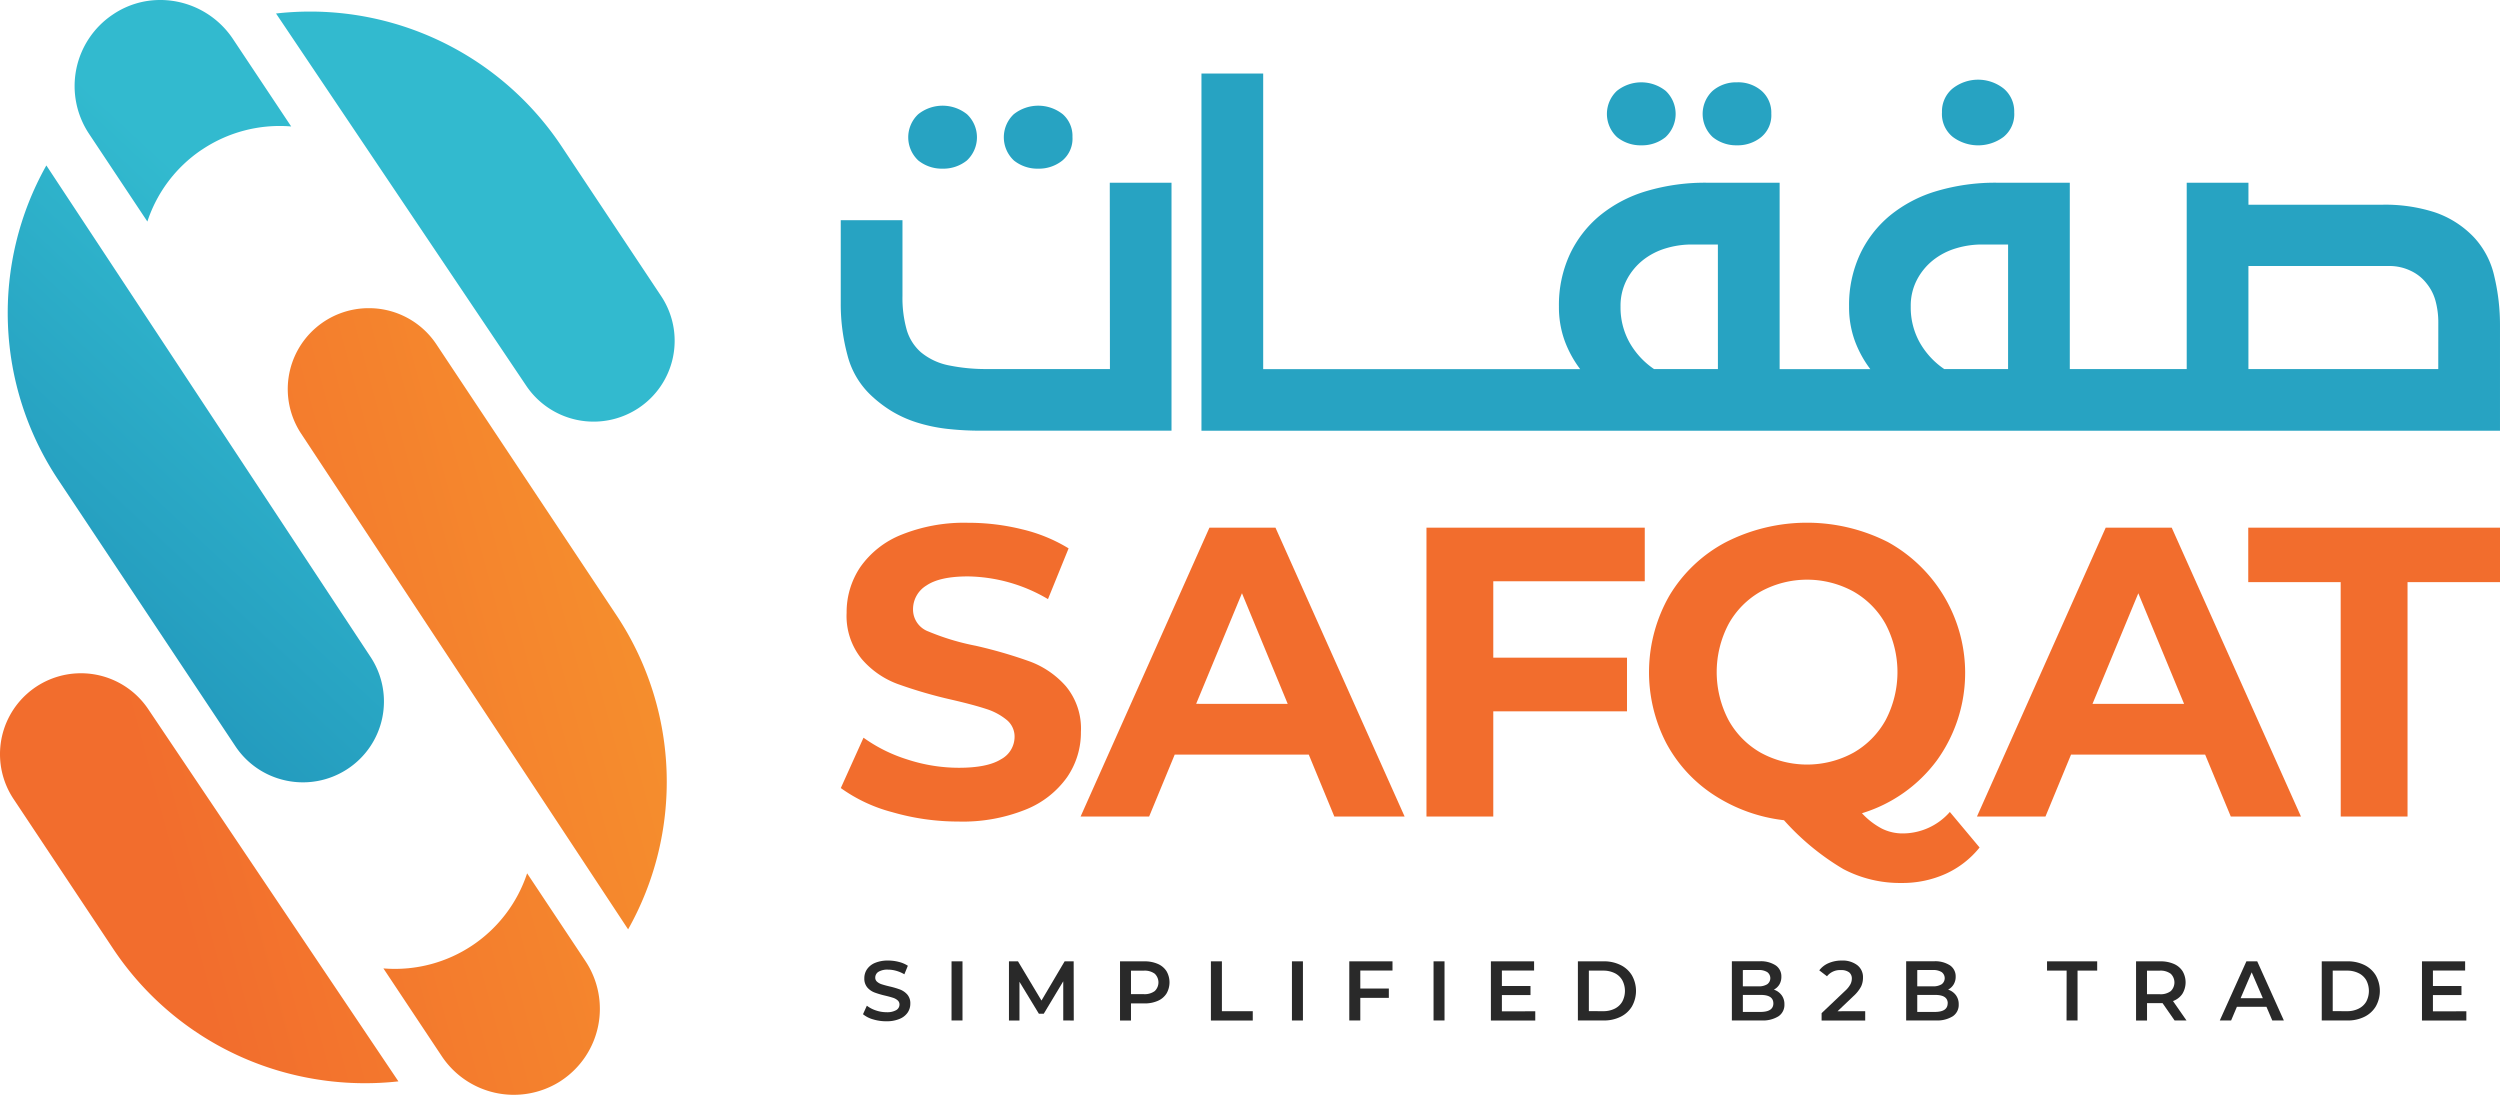 <svg xmlns="http://www.w3.org/2000/svg" xmlns:xlink="http://www.w3.org/1999/xlink" width="359.226" height="157.315" viewBox="0 0 359.226 157.315">
  <defs>
    <linearGradient id="linear-gradient" x1="0.172" y1="1.379" x2="0.772" y2="0.625" gradientUnits="objectBoundingBox">
      <stop offset="0" stop-color="#1882b0"/>
      <stop offset="1" stop-color="#32bacf"/>
    </linearGradient>
    <linearGradient id="linear-gradient-2" x1="0.114" y1="0.275" x2="0.931" y2="0.013" gradientUnits="objectBoundingBox">
      <stop offset="0" stop-color="#f26d2d"/>
      <stop offset="1" stop-color="#f6922d"/>
    </linearGradient>
  </defs>
  <g id="Layer_2" data-name="Layer 2" transform="translate(121.941 -363)">
    <g id="Layer_1" data-name="Layer 1" transform="translate(-121.942 363)">
      <path id="Path_92" data-name="Path 92" d="M9.616,23.772l46.568,70.6.111.172a11.6,11.6,0,0,1-3.379,15.933l-.219.141a11.642,11.642,0,0,1-8.532,1.563l-.23-.05a11.6,11.6,0,0,1-7.163-4.915L11.281,68.885A43.242,43.242,0,0,1,9.616,23.772ZM47.4,1.663h.421A43.411,43.411,0,0,1,83.634,21.006l14.314,21.53.111.169a11.6,11.6,0,0,1-3.371,15.944l-.172.111a11.667,11.667,0,0,1-15.972-3.371L42.618,1.94A43.869,43.869,0,0,1,47.4,1.663ZM25.976,0h.219a12.571,12.571,0,0,1,10.24,5.613l8.36,12.557-.294-.022a20.047,20.047,0,0,0-12.41,3.276l-.277.18A19.958,19.958,0,0,0,24.13,31.832L15.783,19.279l-.114-.175A12.371,12.371,0,0,1,19.1,2.134l.053-.036.053-.036.055-.036.055-.036A12.077,12.077,0,0,1,25.976,0Z" transform="translate(-2.954)" fill-rule="evenodd" fill="url(#linear-gradient)"/>
      <path id="Path_93" data-name="Path 93" d="M75.8,240.954l8.346,12.557.114.177a12.371,12.371,0,0,1-3.426,16.97l-.055.036-.053.036-.055.036-.053.036-.175.114a12.435,12.435,0,0,1-16.943-3.74l-8.349-12.557.3.022A19.994,19.994,0,0,0,75.8,240.957ZM11.68,212.209a11.642,11.642,0,0,1,9.7,5.189l35.927,53.454a43.749,43.749,0,0,1-13.449-.6A43.281,43.281,0,0,1,16.3,251.77L1.983,230.24a11.625,11.625,0,0,1,9.7-18.031ZM53.033,159.75h.23a11.642,11.642,0,0,1,9.5,5.192L88.65,203.893l.277.421a43.242,43.242,0,0,1,1.386,44.692L43.34,177.79l-.114-.172a11.625,11.625,0,0,1,9.807-17.868Z" transform="translate(-0.058 -115.468)" fill-rule="evenodd" fill="url(#linear-gradient-2)"/>
      <path id="Path_94" data-name="Path 94" d="M443.3,312.579a22.4,22.4,0,0,1-7.382-3.462l3.263-7.235a22.089,22.089,0,0,0,6.342,3.143,23.875,23.875,0,0,0,7.354,1.178q4.094,0,6.051-1.217a3.671,3.671,0,0,0,1.96-3.218,3.091,3.091,0,0,0-1.159-2.464,8.8,8.8,0,0,0-2.966-1.569q-1.8-.59-4.89-1.306a66.368,66.368,0,0,1-7.761-2.256,12.524,12.524,0,0,1-5.189-3.6,9.786,9.786,0,0,1-2.168-6.653,11.576,11.576,0,0,1,1.957-6.542,13.157,13.157,0,0,1,5.9-4.654A24.082,24.082,0,0,1,454.237,271a32.049,32.049,0,0,1,7.761.945,22.918,22.918,0,0,1,6.653,2.73l-2.963,7.293a23.2,23.2,0,0,0-11.506-3.263q-4.036,0-5.96,1.306a3.993,3.993,0,0,0-1.926,3.44,3.364,3.364,0,0,0,2.218,3.171,34.659,34.659,0,0,0,6.791,2.048,67.135,67.135,0,0,1,7.761,2.254,12.842,12.842,0,0,1,5.189,3.556,9.517,9.517,0,0,1,2.165,6.581,11.327,11.327,0,0,1-1.987,6.495,13.364,13.364,0,0,1-5.96,4.657,24.21,24.21,0,0,1-9.666,1.716,34.111,34.111,0,0,1-9.514-1.353Z" transform="translate(-315.102 -195.881)" fill="#f26d2d"/>
      <path id="Path_95" data-name="Path 95" d="M593,306.135H573.734l-3.676,8.9H560.21l18.514-41.51h9.491l18.558,41.51h-10.1Zm-3.027-7.293-6.573-15.9-6.583,15.894Z" transform="translate(-404.94 -197.702)" fill="#f26d2d"/>
      <path id="Path_96" data-name="Path 96" d="M749.095,281.229V292.2H768.31v7.711H749.095V315.03h-9.6V273.52h31.367v7.709Z" transform="translate(-534.524 -197.702)" fill="#f26d2d"/>
      <path id="Path_97" data-name="Path 97" d="M902.366,317.621a13.277,13.277,0,0,1-4.892,3.792,15.146,15.146,0,0,1-6.317,1.306,17.513,17.513,0,0,1-8.357-1.99,35.839,35.839,0,0,1-8.54-7.027,23.312,23.312,0,0,1-10.054-3.617,20.326,20.326,0,0,1-6.88-7.5,22.16,22.16,0,0,1,.476-21.167,20.685,20.685,0,0,1,8.127-7.681,25.691,25.691,0,0,1,23.27,0,21.475,21.475,0,0,1,7.029,31.37,21.013,21.013,0,0,1-10.763,7.59,10.6,10.6,0,0,0,2.877,2.218,6.671,6.671,0,0,0,2.991.685,9.013,9.013,0,0,0,6.761-3.085ZM866.284,299.3a12.111,12.111,0,0,0,4.654,4.712,13.89,13.89,0,0,0,13.283,0,12.129,12.129,0,0,0,4.654-4.712,14.841,14.841,0,0,0,0-13.76,12.139,12.139,0,0,0-4.654-4.712,13.89,13.89,0,0,0-13.283,0,12.12,12.12,0,0,0-4.654,4.712,14.841,14.841,0,0,0,0,13.76Z" transform="translate(-617.918 -195.844)" fill="#f26d2d"/>
      <path id="Path_98" data-name="Path 98" d="M1057.66,306.135h-19.273l-3.676,8.9h-9.843l18.5-41.51h9.488l18.572,41.51h-10.082Zm-3.027-7.293-6.578-15.894-6.583,15.894Z" transform="translate(-740.799 -197.702)" fill="#f26d2d"/>
      <path id="Path_99" data-name="Path 99" d="M1178.78,281.351H1165.5V273.52h36.174v7.831h-13.286V315.03h-9.6Z" transform="translate(-842.447 -197.702)" fill="#f26d2d"/>
      <path id="Path_100" data-name="Path 100" d="M525.347,63.831a5.386,5.386,0,0,0,3.482-1.17,4.093,4.093,0,0,0,1.447-3.385,4.158,4.158,0,0,0-1.386-3.26,5.664,5.664,0,0,0-7.057,0,4.561,4.561,0,0,0,.036,6.647A5.383,5.383,0,0,0,525.347,63.831Z" transform="translate(-376.172 -39.596)" fill="#27a3c2"/>
      <path id="Path_101" data-name="Path 101" d="M475.8,63.837a5.391,5.391,0,0,0,3.482-1.17,4.552,4.552,0,0,0,.03-6.644,5.616,5.616,0,0,0-7.024,0,4.555,4.555,0,0,0,.031,6.647,5.391,5.391,0,0,0,3.482,1.167Z" transform="translate(-340.357 -39.602)" fill="#27a3c2"/>
      <path id="Path_102" data-name="Path 102" d="M474.559,121.5H456.838a26.407,26.407,0,0,1-5.317-.507,9.045,9.045,0,0,1-4.114-1.9,6.825,6.825,0,0,1-2.057-3.257,16.907,16.907,0,0,1-.6-4.843V100.11h-8.87v11.961a28.178,28.178,0,0,0,.948,7.373,12,12,0,0,0,3.29,5.727,17.985,17.985,0,0,0,3.071,2.373,16.848,16.848,0,0,0,3.576,1.616,23.264,23.264,0,0,0,4.272.918,42.711,42.711,0,0,0,5.159.277h27.212V94.73h-8.87Z" transform="translate(-315.072 -68.471)" fill="#27a3c2"/>
      <path id="Path_103" data-name="Path 103" d="M887.578,51.724a5.377,5.377,0,0,0,3.493-1.173,4.08,4.08,0,0,0,1.458-3.385,4.158,4.158,0,0,0-1.386-3.26,5.116,5.116,0,0,0-3.545-1.234,5.178,5.178,0,0,0-3.512,1.234,4.555,4.555,0,0,0,.033,6.644,5.369,5.369,0,0,0,3.459,1.174Z" transform="translate(-638.009 -30.843)" fill="#27a3c2"/>
      <path id="Path_104" data-name="Path 104" d="M837.983,51.731a5.369,5.369,0,0,0,3.479-1.173,4.555,4.555,0,0,0,.033-6.644,5.621,5.621,0,0,0-7.027,0,4.549,4.549,0,0,0,.033,6.644,5.378,5.378,0,0,0,3.482,1.173Z" transform="translate(-602.143 -30.85)" fill="#27a3c2"/>
      <path id="Path_105" data-name="Path 105" d="M1008.3,49.547a6.1,6.1,0,0,0,7.276,0A4.2,4.2,0,0,0,1017.12,46a4.277,4.277,0,0,0-1.489-3.387,5.926,5.926,0,0,0-7.4,0A4.269,4.269,0,0,0,1006.74,46a4.207,4.207,0,0,0,1.56,3.547Z" transform="translate(-727.695 -29.866)" fill="#27a3c2"/>
      <path id="Path_106" data-name="Path 106" d="M808.626,67.185a12.049,12.049,0,0,0-2.85-5.475,13.934,13.934,0,0,0-5.633-3.64,23.182,23.182,0,0,0-7.531-1.109h-19.3V53.8h-8.87V80.576h-16.8V53.8H737.2a29.518,29.518,0,0,0-8.684,1.2,19.173,19.173,0,0,0-6.708,3.512,16.1,16.1,0,0,0-4.332,5.616,17.315,17.315,0,0,0-1.55,7.468,14.091,14.091,0,0,0,.832,4.937,15.762,15.762,0,0,0,2.218,4.05H705.948V53.8H695.5a29.532,29.532,0,0,0-8.671,1.2,19.126,19.126,0,0,0-6.705,3.512,16.076,16.076,0,0,0-4.338,5.616,17.314,17.314,0,0,0-1.55,7.468,14.1,14.1,0,0,0,.832,4.937,15.764,15.764,0,0,0,2.218,4.05H631.74V38.11h-8.87V89.435H809.457v-15a30.248,30.248,0,0,0-.832-7.251ZM697.08,80.576H687.9a11.4,11.4,0,0,1-3.512-3.8,10.3,10.3,0,0,1-1.3-5.189,8.075,8.075,0,0,1,.887-3.828,8.849,8.849,0,0,1,2.309-2.816,9.774,9.774,0,0,1,3.293-1.71,12.823,12.823,0,0,1,3.764-.554h3.734Zm41.693,0H729.6a11.4,11.4,0,0,1-3.512-3.8,10.3,10.3,0,0,1-1.3-5.189,8.038,8.038,0,0,1,.887-3.828,8.813,8.813,0,0,1,2.309-2.816,9.786,9.786,0,0,1,3.29-1.71,12.837,12.837,0,0,1,3.764-.554h3.737Zm61.814,0H773.308V65.768H793.5a7.047,7.047,0,0,1,3.135.693,6.178,6.178,0,0,1,2.245,1.774,6.787,6.787,0,0,1,1.3,2.495,11.906,11.906,0,0,1,.413,3.326Z" transform="translate(-450.231 -27.546)" fill="#27a3c2"/>
      <path id="Path_107" data-name="Path 107" d="M448.872,506.355a3.964,3.964,0,0,1-1.452-.74l.554-1.225a4.365,4.365,0,0,0,1.281.674,4.652,4.652,0,0,0,1.525.261,2.628,2.628,0,0,0,1.414-.3.923.923,0,0,0,.468-.8.771.771,0,0,0-.261-.6,1.842,1.842,0,0,0-.663-.371c-.277-.089-.632-.191-1.092-.3a12.559,12.559,0,0,1-1.572-.463,2.581,2.581,0,0,1-1.034-.721,1.96,1.96,0,0,1-.43-1.331,2.27,2.27,0,0,1,.383-1.281,2.594,2.594,0,0,1,1.153-.918,4.712,4.712,0,0,1,1.888-.338,6.062,6.062,0,0,1,1.53.194,4.245,4.245,0,0,1,1.3.554l-.5,1.228a4.954,4.954,0,0,0-1.167-.5,4.334,4.334,0,0,0-1.175-.169,2.5,2.5,0,0,0-1.386.313.981.981,0,0,0-.455.832.748.748,0,0,0,.261.593,1.878,1.878,0,0,0,.663.366c.277.089.632.191,1.092.3a12.093,12.093,0,0,1,1.555.455,2.673,2.673,0,0,1,1.037.723,1.9,1.9,0,0,1,.43,1.311,2.24,2.24,0,0,1-.383,1.275,2.569,2.569,0,0,1-1.159.909,4.712,4.712,0,0,1-1.893.341,6.4,6.4,0,0,1-1.912-.272Z" transform="translate(-323.414 -359.881)" fill="#292929"/>
      <path id="Path_108" data-name="Path 108" d="M493.313,498.33h1.574v8.5H493.31Z" transform="translate(-356.584 -360.196)" fill="#292929"/>
      <path id="Path_109" data-name="Path 109" d="M530.866,506.831V501.2l-2.8,4.66h-.7l-2.791-4.59v5.563h-1.51v-8.5h1.3l3.373,5.635,3.326-5.635h1.3l.014,8.5Z" transform="translate(-378.087 -360.196)" fill="#292929"/>
      <path id="Path_110" data-name="Path 110" d="M586.069,498.693a2.786,2.786,0,0,1,1.258,1.045,3.2,3.2,0,0,1,0,3.221,2.771,2.771,0,0,1-1.258,1.051,4.67,4.67,0,0,1-1.924.366h-1.918v2.453H580.65v-8.5h3.5a4.712,4.712,0,0,1,1.919.364Zm-.43,3.908a1.727,1.727,0,0,0,0-2.495,2.425,2.425,0,0,0-1.566-.438h-1.846v3.376h1.846a2.425,2.425,0,0,0,1.566-.444Z" transform="translate(-419.714 -360.193)" fill="#292929"/>
      <path id="Path_111" data-name="Path 111" d="M627.77,498.33h1.58v7.163h4.435v1.339H627.77Z" transform="translate(-453.773 -360.196)" fill="#292929"/>
      <path id="Path_112" data-name="Path 112" d="M669.77,498.33h1.58v8.5h-1.58Z" transform="translate(-484.13 -360.196)" fill="#292929"/>
      <path id="Path_113" data-name="Path 113" d="M701.083,499.655v2.586h4.1v1.336h-4.1v3.254H699.5v-8.5h6.209v1.325Z" transform="translate(-505.619 -360.196)" fill="#292929"/>
      <path id="Path_114" data-name="Path 114" d="M743.18,498.33h1.577v8.5H743.18Z" transform="translate(-537.192 -360.196)" fill="#292929"/>
      <path id="Path_115" data-name="Path 115" d="M779.285,505.507v1.325H772.91v-8.5h6.206v1.325H774.49v2.218h4.11v1.3h-4.11v2.342Z" transform="translate(-558.681 -360.196)" fill="#292929"/>
      <path id="Path_116" data-name="Path 116" d="M818,498.328h3.714a5.316,5.316,0,0,1,2.414.529,3.9,3.9,0,0,1,1.641,1.494,4.551,4.551,0,0,1,0,4.454,3.9,3.9,0,0,1-1.641,1.494,5.316,5.316,0,0,1-2.414.527H818Zm3.64,7.163a3.617,3.617,0,0,0,1.647-.358,2.554,2.554,0,0,0,1.092-1.017,3.279,3.279,0,0,0,0-3.074,2.543,2.543,0,0,0-1.092-1.02,3.652,3.652,0,0,0-1.647-.358h-2.062v5.821Z" transform="translate(-591.272 -360.194)" fill="#292929"/>
      <path id="Path_117" data-name="Path 117" d="M904.958,503.181a2.138,2.138,0,0,1,.413,1.342,1.963,1.963,0,0,1-.848,1.7,4.223,4.223,0,0,1-2.478.6H897.82v-8.5h3.98a3.9,3.9,0,0,1,2.317.59,1.893,1.893,0,0,1,.815,1.622,2.141,2.141,0,0,1-.277,1.109,2.007,2.007,0,0,1-.8.754,2.24,2.24,0,0,1,1.1.783Zm-5.561-3.6v2.342h2.234a2.262,2.262,0,0,0,1.27-.3,1.081,1.081,0,0,0,0-1.746,2.262,2.262,0,0,0-1.27-.3Zm4.385,4.8c0-.832-.613-1.225-1.832-1.225H899.4V505.6h2.553q1.83-.012,1.832-1.236Z" transform="translate(-648.966 -360.196)" fill="#292929"/>
      <path id="Path_118" data-name="Path 118" d="M949.737,505.177v1.339h-6.265V505.46l3.373-3.2a3.63,3.63,0,0,0,.771-.954,1.824,1.824,0,0,0,.2-.807,1.109,1.109,0,0,0-.4-.912,1.871,1.871,0,0,0-1.178-.313,2.364,2.364,0,0,0-1.99.887l-1.109-.851a3.266,3.266,0,0,1,1.342-1.039,4.662,4.662,0,0,1,1.888-.369,3.473,3.473,0,0,1,2.218.654,2.159,2.159,0,0,1,.832,1.785,2.968,2.968,0,0,1-.277,1.3,5.1,5.1,0,0,1-1.109,1.386l-2.27,2.159Z" transform="translate(-681.724 -359.88)" fill="#292929"/>
      <path id="Path_119" data-name="Path 119" d="M995.308,503.181a2.138,2.138,0,0,1,.413,1.342,1.957,1.957,0,0,1-.848,1.7,4.26,4.26,0,0,1-2.475.6H988.17v-8.5h3.983a3.91,3.91,0,0,1,2.32.59,1.9,1.9,0,0,1,.812,1.622,2.114,2.114,0,0,1-.291,1.109,2.019,2.019,0,0,1-.8.754,2.242,2.242,0,0,1,1.114.783Zm-5.544-3.6v2.342H992a2.276,2.276,0,0,0,1.27-.3,1.087,1.087,0,0,0,0-1.746,2.272,2.272,0,0,0-1.27-.3Zm4.382,4.8c0-.832-.613-1.225-1.832-1.225h-2.55V505.6h2.55c1.206-.008,1.818-.419,1.818-1.236Z" transform="translate(-714.272 -360.196)" fill="#292929"/>
      <path id="Path_120" data-name="Path 120" d="M1064,499.666h-2.816V498.33h7.207v1.336h-2.822v7.165h-1.58Z" transform="translate(-767.044 -360.196)" fill="#292929"/>
      <path id="Path_121" data-name="Path 121" d="M1112.86,506.829l-1.735-2.495a3.115,3.115,0,0,1-.33,0h-1.9v2.495h-1.577v-8.5h3.5a4.713,4.713,0,0,1,1.924.366A2.786,2.786,0,0,1,1114,499.74a3.168,3.168,0,0,1-.031,3.265,2.789,2.789,0,0,1-1.342,1.031l1.94,2.791Zm-.571-6.725a2.431,2.431,0,0,0-1.566-.438h-1.832v3.387h1.846a2.4,2.4,0,0,0,1.566-.444,1.735,1.735,0,0,0,0-2.495Z" transform="translate(-800.387 -360.193)" fill="#292929"/>
      <path id="Path_122" data-name="Path 122" d="M1157.44,504.863h-4.247l-.832,1.965h-1.627l3.825-8.5h1.552l3.828,8.5h-1.663Zm-.521-1.239-1.6-3.714-1.591,3.714Z" transform="translate(-831.771 -360.196)" fill="#292929"/>
      <path id="Path_123" data-name="Path 123" d="M1203.6,498.328h3.712a5.337,5.337,0,0,1,2.417.529,3.908,3.908,0,0,1,1.638,1.494,4.551,4.551,0,0,1,0,4.454,3.909,3.909,0,0,1-1.638,1.494,5.337,5.337,0,0,1-2.417.529H1203.6Zm3.642,7.163a3.6,3.6,0,0,0,1.644-.358,2.562,2.562,0,0,0,1.109-1.017,3.3,3.3,0,0,0,0-3.074,2.55,2.55,0,0,0-1.109-1.02,3.634,3.634,0,0,0-1.644-.358h-2.065v5.821Z" transform="translate(-869.986 -360.194)" fill="#292929"/>
      <path id="Path_124" data-name="Path 124" d="M1261.92,505.507v1.325h-6.375v-8.5h6.2v1.325h-4.626v2.218h4.1v1.3h-4.1v2.342Z" transform="translate(-907.529 -360.196)" fill="#292929"/>
    </g>
  </g>
</svg>
